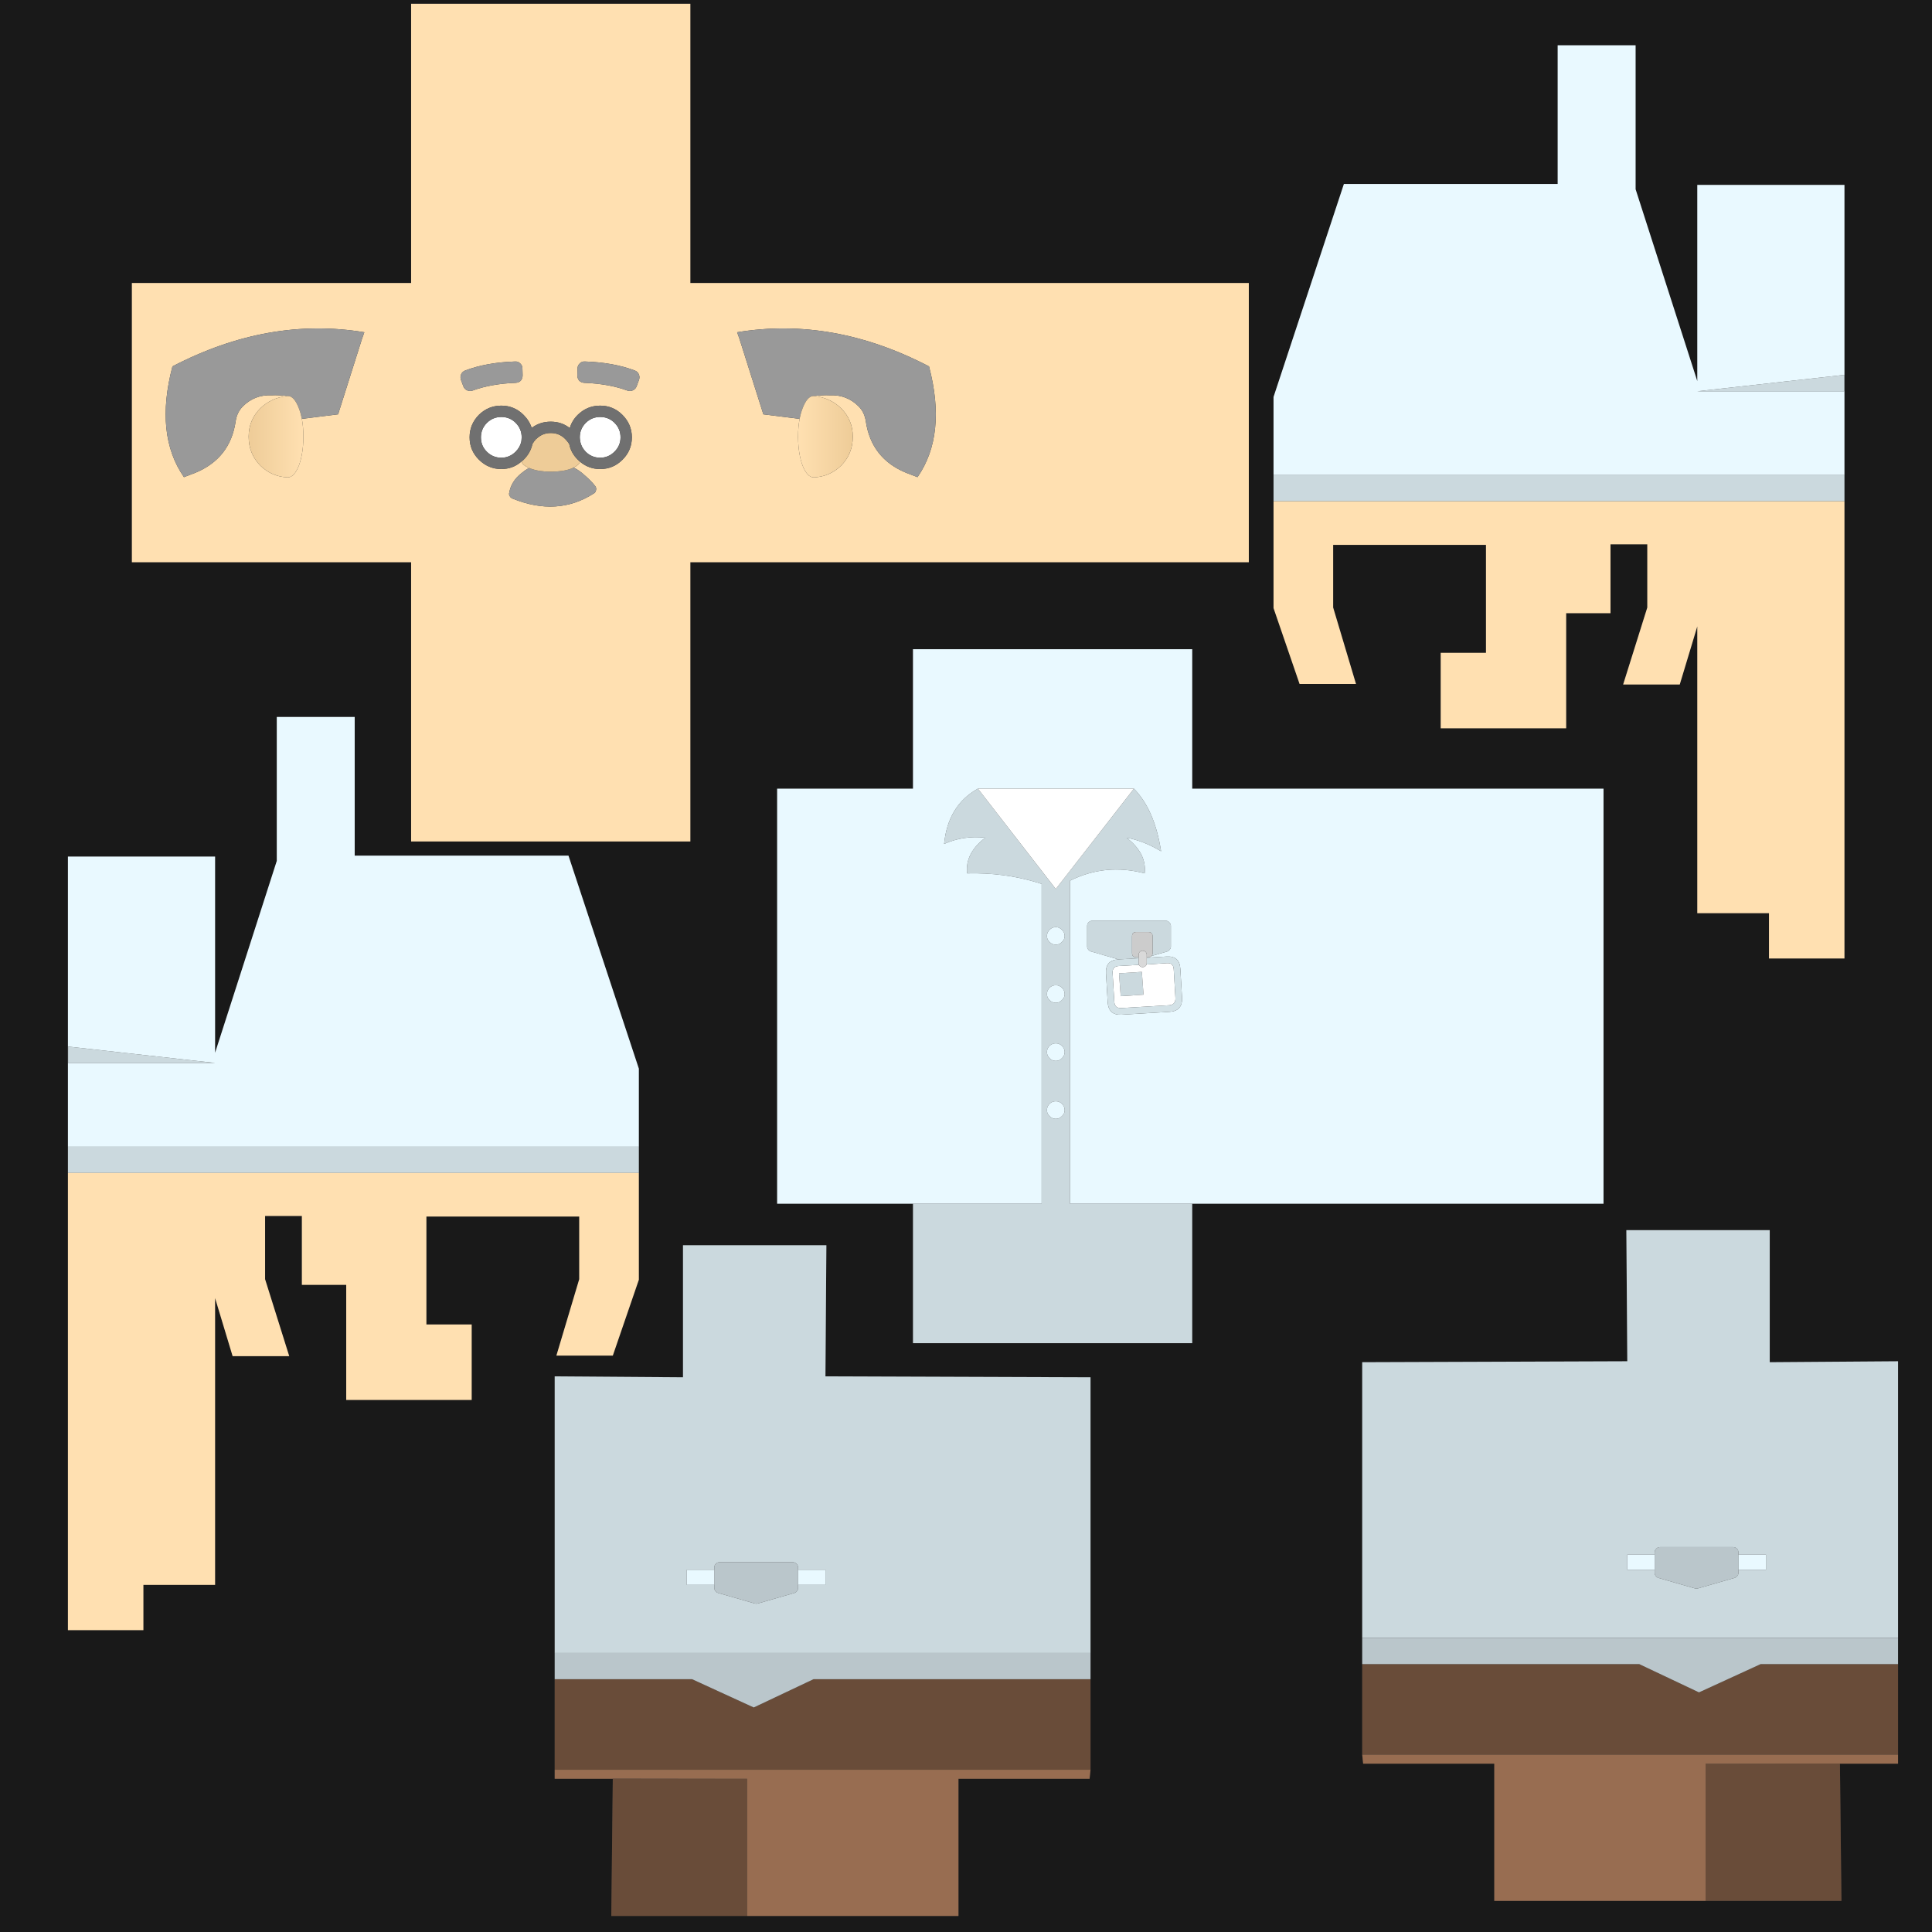 
<svg xmlns="http://www.w3.org/2000/svg" version="1.1" xmlns:xlink="http://www.w3.org/1999/xlink" preserveAspectRatio="none" x="0px" y="0px" width="512px" height="512px" viewBox="0 0 512 512">
<rect x="0" y="0" width="512" height="512" fill="#333333" stroke="none"/>
<defs>
<linearGradient id="Gradient_1" gradientUnits="userSpaceOnUse" x1="65.9" y1="115.7" x2="80.4" y2="115.7" spreadMethod="pad">
<stop  offset="0%" stop-color="#EECC98"/>

<stop  offset="100%" stop-color="#FFE0B1"/>
</linearGradient>

<linearGradient id="Gradient_2" gradientUnits="userSpaceOnUse" x1="226" y1="115.7" x2="211.5" y2="115.7" spreadMethod="pad">
<stop  offset="0%" stop-color="#EECC98"/>

<stop  offset="100%" stop-color="#FFE0B1"/>
</linearGradient>

<g id="Layer0_0_FILL">
<path fill="#191919" stroke="none" d="
M 512 0
L 0 0 0 512 512 512 512 0
M 488.8 125.9
L 488.8 132.85 488.8 254 468.8 254 468.8 242 449.8 242 449.8 166 445.15 181.4 430.15 181.4 436.55 161 436.55 144.25 426.8 144.25 426.8 162.5 415.05 162.5 415.05 193 381.8 193 381.8 173 393.8 173 393.8 144.4 353.3 144.4 353.3 161 359.35 181.25 344.4 181.25 337.5 161.15 337.5 132.85 337.5 125.9 337.5 105.2 356.15 48.75 412.8 48.75 412.8 12 433.45 12 433.45 50.15 449.8 101 449.8 49 488.8 49 488.8 125.9
M 330.95 75
L 330.95 149 182.95 149 182.95 223 108.95 223 108.95 149 34.95 149 34.95 75 108.95 75 108.95 1 182.95 1 182.95 75 330.95 75
M 469 326
L 469 361 503 360.75 503 434.05 503 441 503 465 503 467.4 487.6 467.4 488 503.75 452 503.75 396 503.75 396 467.4 361.25 467.4 361 465 361 441 361 434.05 361 361 431.25 360.75 431 326 469 326
M 424.95 209
L 424.95 319 315.95 319 315.95 355.95 241.95 355.95 241.95 319 205.95 319 205.95 209 241.95 209 241.95 172.05 315.95 172.05 315.95 209 424.95 209
M 73.35 190
L 94 190 94 226.75 150.65 226.75 169.3 283.2 169.3 303.9 169.3 310.85 169.3 339.15 162.4 359.25 147.45 359.25 153.5 339 153.5 322.4 113 322.4 113 351 125 351 125 371 91.75 371 91.75 340.5 80 340.5 80 322.25 70.25 322.25 70.25 339 76.65 359.4 61.65 359.4 57 344 57 420 38 420 38 432 18 432 18 310.85 18 303.9 18 227 57 227 57 279 73.35 228.15 73.35 190
M 181 365
L 181 330 219 330 218.75 364.75 289 365 289 438.05 289 445 289 469 288.75 471.4 254 471.4 254 507.75 198 507.75 162 507.75 162.4 471.4 147 471.4 147 469 147 445 147 438.05 147 364.75 181 365 Z"/>

<path fill="#694C39" stroke="none" d="
M 162.4 471.35
L 162.4 471.4 162 507.75 198 507.75 198 471.4 162.4 471.35
M 289 469
L 289 445 215.6 445 199.75 452.5 183.4 445 147 445 147 469 289 469
M 503 465
L 503 441 466.6 441 450.25 448.5 434.4 441 361 441 361 465 503 465
M 487.6 467.4
L 487.6 467.35 452 467.4 452 503.75 488 503.75 487.6 467.4 Z"/>

<path fill="#986D51" stroke="none" d="
M 288.75 471.4
L 289 469 147 469 147 471.4 162.4 471.4 162.4 471.35 198 471.4 198 507.75 254 507.75 254 471.4 288.75 471.4
M 487.6 467.35
L 487.6 467.4 503 467.4 503 465 361 465 361.25 467.4 396 467.4 396 503.75 452 503.75 452 467.4 487.6 467.35 Z"/>

<path fill="#BAC6CB" stroke="none" d="
M 289 445
L 289 438.05 147 438.05 147 445 183.4 445 199.75 452.5 215.6 445 289 445
M 211.5 420
L 211.5 416 211.5 415.35
Q 211.5 414.85 211.05 414.4 210.65 414 210.1 414
L 190.65 414
Q 190.15 414 189.7 414.4 189.3 414.85 189.3 415.35
L 189.3 416 189.3 420 189.3 420.85
Q 189.3 420.95 189.3 421 189.35 421.35 189.6 421.65 189.85 422 190.3 422.15
L 200.05 424.95
Q 200.4 425.05 200.8 424.95
L 210.55 422.15
Q 210.95 422 211.2 421.65 211.45 421.35 211.5 421 211.5 420.95 211.5 420.85
L 211.5 420
M 503 441
L 503 434.05 361 434.05 361 441 434.4 441 450.25 448.5 466.6 441 503 441
M 460.3 410.4
Q 459.85 410 459.35 410
L 439.9 410
Q 439.35 410 438.95 410.4 438.5 410.85 438.5 411.35
L 438.5 412 438.5 416 438.5 416.85
Q 438.5 416.95 438.5 417 438.55 417.35 438.8 417.65 439.05 418 439.45 418.15
L 449.2 420.95
Q 449.6 421.05 449.95 420.95
L 459.7 418.15
Q 460.15 418 460.4 417.65 460.65 417.35 460.7 417 460.7 416.95 460.7 416.85
L 460.7 416 460.7 412 460.7 411.35
Q 460.7 410.85 460.3 410.4 Z"/>

<path fill="#CBD9DE" stroke="none" d="
M 181 330
L 181 365 147 364.75 147 438.05 289 438.05 289 365 218.75 364.75 219 330 181 330
M 218.75 416
L 218.75 420 211.5 420 211.5 420.85
Q 211.5 420.95 211.5 421 211.45 421.35 211.2 421.65 210.95 422 210.55 422.15
L 200.8 424.95
Q 200.4 425.05 200.05 424.95
L 190.3 422.15
Q 189.85 422 189.6 421.65 189.35 421.35 189.3 421 189.3 420.95 189.3 420.85
L 189.3 420 182 420 182 416 189.3 416 189.3 415.35
Q 189.3 414.85 189.7 414.4 190.15 414 190.65 414
L 210.1 414
Q 210.65 414 211.05 414.4 211.5 414.85 211.5 415.35
L 211.5 416 218.75 416
M 18 303.9
L 18 310.85 169.3 310.85 169.3 303.9 18 303.9
M 18.05 277.35
L 18.05 281.7 57.05 281.7 18.05 277.35
M 283.55 233.4
Q 292.95 228.7 303.35 231.45 303.95 226.15 298.55 222 303.15 222.85 307.7 225.6 306 214.6 300.5 209
L 279.8 235.6 259.15 209
Q 251.2 213.45 250.2 223.65 255.4 221.35 261.1 222 255.7 226.15 256.3 231.45 266 231.2 274.8 233.85 275.45 234.05 276.05 234.25
L 276.05 319 241.95 319 241.95 355.95 315.95 355.95 315.95 319 283.55 319 283.55 233.4
M 279.8 245.7
Q 280.75 245.7 281.4 246.4 282.15 247.1 282.15 248.05 282.15 249 281.4 249.65 280.75 250.35 279.8 250.35 278.85 250.35 278.15 249.65 277.45 249 277.45 248.05 277.45 247.1 278.15 246.4 278.85 245.7 279.8 245.7
M 277.45 263.45
Q 277.45 262.45 278.15 261.75 278.85 261.1 279.8 261.1 280.75 261.1 281.4 261.75 282.15 262.45 282.15 263.45 282.15 264.4 281.4 265.05 280.75 265.75 279.8 265.75 278.85 265.75 278.15 265.05 277.45 264.4 277.45 263.45
M 278.15 277.15
Q 278.85 276.5 279.8 276.5 280.75 276.5 281.4 277.15 282.15 277.85 282.15 278.8 282.15 279.75 281.4 280.45 280.75 281.15 279.8 281.15 278.85 281.15 278.15 280.45 277.45 279.75 277.45 278.8 277.45 277.85 278.15 277.15
M 278.15 295.8
Q 277.45 295.15 277.45 294.2 277.45 293.2 278.15 292.5 278.85 291.85 279.8 291.85 280.75 291.85 281.4 292.5 282.15 293.2 282.15 294.2 282.15 295.15 281.4 295.8 280.75 296.5 279.8 296.5 278.85 296.5 278.15 295.8
M 302.6 257.55
L 296.55 257.95 297 264 303.05 263.6 302.6 257.55
M 303.9 253.7
L 303.9 253.7 303.95 253.7 303.9 253.7
M 289.45 244
Q 288.95 244 288.5 244.4 288.1 244.85 288.1 245.35
L 288.1 250.85
Q 288.1 251.3 288.4 251.65 288.65 252 289.1 252.15
L 296.4 254.25 301.75 253.95 301.75 253.7 301.15 253.7
Q 300 253.7 300 252.55
L 300 248.15
Q 300 247 301.15 247
L 304.3 247
Q 305.45 247 305.45 248.15
L 305.45 252.55
Q 305.45 253.055 305.2 253.35
L 309.35 252.15
Q 309.75 252 310 251.65 310.3 251.3 310.3 250.85
L 310.3 245.35
Q 310.3 244.85 309.85 244.4 309.45 244 308.9 244
L 289.45 244
M 469 361
L 469 326 431 326 431.25 360.75 361 361 361 434.05 503 434.05 503 360.75 469 361
M 468 412
L 468 416 460.7 416 460.7 416.85
Q 460.7 416.95 460.7 417 460.65 417.35 460.4 417.65 460.15 418 459.7 418.15
L 449.95 420.95
Q 449.6 421.05 449.2 420.95
L 439.45 418.15
Q 439.05 418 438.8 417.65 438.55 417.35 438.5 417 438.5 416.95 438.5 416.85
L 438.5 416 431.25 416 431.25 412 438.5 412 438.5 411.35
Q 438.5 410.85 438.95 410.4 439.35 410 439.9 410
L 459.35 410
Q 459.85 410 460.3 410.4 460.7 410.85 460.7 411.35
L 460.7 412 468 412
M 488.75 103.7
L 488.75 99.35 449.75 103.7 488.75 103.7
M 488.8 132.85
L 488.8 125.9 337.5 125.9 337.5 132.85 488.8 132.85 Z"/>

<path fill="#E9F9FF" stroke="none" d="
M 189.3 420
L 189.3 416 182 416 182 420 189.3 420
M 218.75 420
L 218.75 416 211.5 416 211.5 420 218.75 420
M 94 190
L 73.35 190 73.35 228.15 57 279 57 227 18 227 18 303.9 169.3 303.9 169.3 283.2 150.65 226.75 94 226.75 94 190
M 18.05 281.7
L 18.05 277.35 57.05 281.7 18.05 281.7
M 277.45 294.2
Q 277.45 295.15 278.15 295.8 278.85 296.5 279.8 296.5 280.75 296.5 281.4 295.8 282.15 295.15 282.15 294.2 282.15 293.2 281.4 292.5 280.75 291.85 279.8 291.85 278.85 291.85 278.15 292.5 277.45 293.2 277.45 294.2
M 279.8 276.5
Q 278.85 276.5 278.15 277.15 277.45 277.85 277.45 278.8 277.45 279.75 278.15 280.45 278.85 281.15 279.8 281.15 280.75 281.15 281.4 280.45 282.15 279.75 282.15 278.8 282.15 277.85 281.4 277.15 280.75 276.5 279.8 276.5
M 278.15 261.75
Q 277.45 262.45 277.45 263.45 277.45 264.4 278.15 265.05 278.85 265.75 279.8 265.75 280.75 265.75 281.4 265.05 282.15 264.4 282.15 263.45 282.15 262.45 281.4 261.75 280.75 261.1 279.8 261.1 278.85 261.1 278.15 261.75
M 281.4 246.4
Q 280.75 245.7 279.8 245.7 278.85 245.7 278.15 246.4 277.45 247.1 277.45 248.05 277.45 249 278.15 249.65 278.85 250.35 279.8 250.35 280.75 250.35 281.4 249.65 282.15 249 282.15 248.05 282.15 247.1 281.4 246.4
M 424.95 319
L 424.95 209 315.95 209 315.95 172.05 241.95 172.05 241.95 209 205.95 209 205.95 319 241.95 319 276.05 319 276.05 234.25
Q 275.45 234.05 274.8 233.85 266 231.2 256.3 231.45 255.7 226.15 261.1 222 255.4 221.35 250.2 223.65 251.2 213.45 259.15 209
L 300.5 209
Q 306 214.6 307.7 225.6 303.15 222.85 298.55 222 303.95 226.15 303.35 231.45 292.95 228.7 283.55 233.4
L 283.55 319 315.95 319 424.95 319
M 288.5 244.4
Q 288.95 244 289.45 244
L 308.9 244
Q 309.45 244 309.85 244.4 310.3 244.85 310.3 245.35
L 310.3 250.85
Q 310.3 251.3 310 251.65 309.75 252 309.35 252.15
L 305.2 253.35
Q 304.945 253.7 304.3 253.7
L 303.95 253.7 303.9 253.7 303.9 253.8 309.1 253.5
Q 312.6 253.25 312.8 256.75
L 313.25 264.35
Q 313.45 267.9 309.95 268.15
L 297.25 268.9
Q 293.75 269.1 293.55 265.55
L 293.1 257.95
Q 292.9 254.45 296.4 254.25
L 289.1 252.15
Q 288.65 252 288.4 251.65 288.1 251.3 288.1 250.85
L 288.1 245.35
Q 288.1 244.85 288.5 244.4
M 431.25 412
L 431.25 416 438.5 416 438.5 412 431.25 412
M 468 416
L 468 412 460.7 412 460.7 416 468 416
M 488.8 125.9
L 488.8 49 449.8 49 449.8 101 433.45 50.15 433.45 12 412.8 12 412.8 48.75 356.15 48.75 337.5 105.2 337.5 125.9 488.8 125.9
M 488.75 99.35
L 488.75 103.7 449.75 103.7 488.75 99.35 Z"/>

<path fill="#FFE0B1" stroke="none" d="
M 80 322.25
L 80 340.5 91.75 340.5 91.75 371 125 371 125 351 113 351 113 322.4 153.5 322.4 153.5 339 147.45 359.25 162.4 359.25 169.3 339.15 169.3 310.85 18 310.85 18 432 38 432 38 420 57 420 57 344 61.65 359.4 76.65 359.4 70.25 339 70.25 322.25 80 322.25
M 330.95 149
L 330.95 75 182.95 75 182.95 1 108.95 1 108.95 75 34.95 75 34.95 149 108.95 149 108.95 223 182.95 223 182.95 149 330.95 149
M 195.95 89.75
Q 195.65 88.85 195.35 88.05 220.75 83.85 246.2 97.1 250.95 115.2 243.15 126.45
L 240.15 125.3
Q 230.9 121.5 229.45 111.65 229.1 109.25 227.55 107.7 224.4 104.55 219.9 104.75 218.1 104.65 215.8 104.95 220 105.4 222.9 108.2 226 111.3 226 115.7
L 226 115.75
Q 226 120.25 222.9 123.4 219.9 126.3 215.8 126.5
L 215.6 126.5
Q 213.95 126.5 212.7 123.4 211.55 120.3 211.5 115.95 211.5 115.85 211.5 115.75
L 211.5 115.7
Q 211.5 113.15 211.9 111
L 202.3 109.8 195.95 89.75
M 96.55 88.05
Q 96.25 88.85 95.95 89.75
L 89.6 109.8 80 111
Q 80.4 113.15 80.4 115.7
L 80.4 115.75
Q 80.4 115.85 80.4 115.95 80.35 120.3 79.2 123.4 77.95 126.5 76.3 126.5
L 76.1 126.5
Q 72 126.3 69 123.4 65.9 120.25 65.9 115.75
L 65.9 115.7
Q 65.9 111.3 69 108.2 71.9 105.4 76.1 104.95 73.8 104.65 72 104.75 67.5 104.55 64.35 107.7 62.8 109.25 62.45 111.65 61 121.5 51.75 125.3
L 48.75 126.45
Q 40.95 115.2 45.7 97.1 71.15 83.85 96.55 88.05
M 165 121.8
L 164.95 121.85
Q 162.5 124.3 159.05 124.3 156.012 124.3 153.7 122.35 153.489 123.222 152 123.9 153.202 124.503 154.25 125.35 156.75 127.45 157.8 128.9 158 129.2 158 129.55 158 129.9 157.85 130.2 157.75 130.55 157.4 130.75 147.7 137 135.75 132.1 135.3 131.9 135.1 131.5 134.8 131.05 134.95 130.6 135.45 127.55 138.25 125.35 139.181 124.574 140.2 124 138.458 123.272 138.2 122.3 135.944 124.3 132.85 124.3 129.4 124.3 126.9 121.8 124.45 119.35 124.45 115.9 124.45 112.45 126.9 109.95 129.4 107.5 132.85 107.5 136.3 107.5 138.75 109.95 140.3 111.5 140.9 113.4 143.1 111.75 145.95 111.75 148.85 111.75 151 113.45 151.55 111.5 153.1 109.95 155.6 107.5 159.05 107.5 162.5 107.5 164.95 109.95 167.45 112.45 167.45 115.9 167.45 119.35 165 121.8
M 169.35 100.65
L 168.7 102.4
Q 168.45 103.1 167.7 103.45 167 103.75 166.25 103.5 161.35 101.7 154.8 101.45 154.05 101.4 153.5 100.9 153 100.25 153 99.5
L 153.05 97.65
Q 153.05 96.85 153.65 96.3 154.2 95.75 155 95.8 162.6 96.05 168.25 98.2 169 98.5 169.3 99.2 169.6 99.9 169.35 100.65
M 137.85 96.3
Q 138.45 96.85 138.45 97.65
L 138.5 99.5
Q 138.5 100.25 138 100.9 137.45 101.4 136.7 101.45 130.15 101.7 125.25 103.5 124.5 103.75 123.8 103.45 123.05 103.1 122.8 102.4
L 122.15 100.65
Q 121.9 99.9 122.2 99.2 122.5 98.5 123.25 98.2 128.9 96.05 136.5 95.8 137.3 95.75 137.85 96.3
M 337.5 161.15
L 344.4 181.25 359.35 181.25 353.3 161 353.3 144.4 393.8 144.4 393.8 173 381.8 173 381.8 193 415.05 193 415.05 162.5 426.8 162.5 426.8 144.25 436.55 144.25 436.55 161 430.15 181.4 445.15 181.4 449.8 166 449.8 242 468.8 242 468.8 254 488.8 254 488.8 132.85 337.5 132.85 337.5 161.15 Z"/>

<path fill="#FFFFFF" stroke="none" d="
M 259.15 209
L 279.8 235.6 300.5 209 259.15 209
M 311.05 256.85
Q 310.95 255.1 309.2 255.25
L 303.85 255.6
Q 303.8 255.8 303.6 256 303.25 256.3 302.85 256.3
L 302.8 256.3
Q 302.35 256.3 302.05 256 301.9 255.85 301.85 255.7
L 296.5 256
Q 294.75 256.1 294.85 257.85
L 295.3 265.45
Q 295.4 267.25 297.15 267.15
L 309.85 266.4
Q 311.6 266.25 311.5 264.45
L 311.05 256.85
M 296.55 257.95
L 302.6 257.55 303.05 263.6 297 264 296.55 257.95
M 129 112.1
Q 127.45 113.7 127.45 115.9 127.45 118.15 129 119.7 130.6 121.3 132.85 121.3 135.05 121.3 136.65 119.7 137.8 118.55 138.15 117.05 138.15 116.85 138.2 116.65 138.25 116.3 138.25 115.9 138.25 113.65 136.65 112.05 135.1 110.5 132.85 110.5 130.65 110.5 129.05 112.05
L 129 112.1
M 162.85 119.7
Q 164.45 118.1 164.45 115.9 164.45 113.65 162.85 112.05 161.3 110.5 159.05 110.5 156.85 110.5 155.25 112.05
L 155.2 112.1
Q 153.65 113.7 153.65 115.9 153.65 116.35 153.75 116.85
L 153.75 116.95
Q 154.05 118.5 155.2 119.7 156.8 121.3 159.05 121.3 161.25 121.3 162.85 119.7 Z"/>

<path fill="#D3E2E7" stroke="none" d="
M 303.9 255.25
Q 303.9 255.4 303.85 255.6
L 309.2 255.25
Q 310.95 255.1 311.05 256.85
L 311.5 264.45
Q 311.6 266.25 309.85 266.4
L 297.15 267.15
Q 295.4 267.25 295.3 265.45
L 294.85 257.85
Q 294.75 256.1 296.5 256
L 301.85 255.7
Q 301.75 255.5 301.75 255.25
L 301.75 253.95 296.4 254.25
Q 292.9 254.45 293.1 257.95
L 293.55 265.55
Q 293.75 269.1 297.25 268.9
L 309.95 268.15
Q 313.45 267.9 313.25 264.35
L 312.8 256.75
Q 312.6 253.25 309.1 253.5
L 303.9 253.8 303.9 255.25 Z"/>

<path fill="#D9D9D9" stroke="none" d="
M 303.85 255.6
Q 303.9 255.4 303.9 255.25
L 303.9 253.8 303.9 253.7 303.9 253.7 303.9 253
Q 303.9 252.6 303.6 252.25 303.25 251.95 302.85 251.95
L 302.8 251.95
Q 302.35 251.95 302.05 252.25 301.75 252.6 301.75 253
L 301.75 253.7 301.75 253.95 301.75 255.25
Q 301.75 255.5 301.85 255.7 301.9 255.85 302.05 256 302.35 256.3 302.8 256.3
L 302.85 256.3
Q 303.25 256.3 303.6 256 303.8 255.8 303.85 255.6 Z"/>

<path fill="#CCCCCC" stroke="none" d="
M 304.3 247
L 301.15 247
Q 300 247 300 248.15
L 300 252.55
Q 300 253.7 301.15 253.7
L 301.75 253.7 301.75 253
Q 301.75 252.6 302.05 252.25 302.35 251.95 302.8 251.95
L 302.85 251.95
Q 303.25 251.95 303.6 252.25 303.9 252.6 303.9 253
L 303.9 253.7 303.95 253.7 304.3 253.7
Q 304.945 253.7 305.2 253.35 305.45 253.055 305.45 252.55
L 305.45 248.15
Q 305.45 247 304.3 247 Z"/>

<path fill="#999999" stroke="none" d="
M 138.45 97.65
Q 138.45 96.85 137.85 96.3 137.3 95.75 136.5 95.8 128.9 96.05 123.25 98.2 122.5 98.5 122.2 99.2 121.9 99.9 122.15 100.65
L 122.8 102.4
Q 123.05 103.1 123.8 103.45 124.5 103.75 125.25 103.5 130.15 101.7 136.7 101.45 137.45 101.4 138 100.9 138.5 100.25 138.5 99.5
L 138.45 97.65
M 168.7 102.4
L 169.35 100.65
Q 169.6 99.9 169.3 99.2 169 98.5 168.25 98.2 162.6 96.05 155 95.8 154.2 95.75 153.65 96.3 153.05 96.85 153.05 97.65
L 153 99.5
Q 153 100.25 153.5 100.9 154.05 101.4 154.8 101.45 161.35 101.7 166.25 103.5 167 103.75 167.7 103.45 168.45 103.1 168.7 102.4
M 134.95 130.6
Q 134.8 131.05 135.1 131.5 135.3 131.9 135.75 132.1 147.7 137 157.4 130.75 157.75 130.55 157.85 130.2 158 129.9 158 129.55 158 129.2 157.8 128.9 156.75 127.45 154.25 125.35 153.202 124.503 152 123.9 151.786 124.036 151.5 124.15 149.25 125 146 125
L 145.95 125
Q 142.8 125 140.55 124.15 140.379 124.084 140.2 124 139.181 124.574 138.25 125.35 135.45 127.55 134.95 130.6
M 95.95 89.75
Q 96.25 88.85 96.55 88.05 71.15 83.85 45.7 97.1 40.95 115.2 48.75 126.45
L 51.75 125.3
Q 61 121.5 62.45 111.65 62.8 109.25 64.35 107.7 67.5 104.55 72 104.75 73.8 104.65 76.1 104.95
L 76.3 104.95
Q 77.95 104.95 79.2 108.2 79.7 109.5 80 111
L 89.6 109.8 95.95 89.75
M 195.35 88.05
Q 195.65 88.85 195.95 89.75
L 202.3 109.8 211.9 111
Q 212.2 109.5 212.7 108.2 213.95 104.95 215.6 104.95
L 215.8 104.95
Q 218.1 104.65 219.9 104.75 224.4 104.55 227.55 107.7 229.1 109.25 229.45 111.65 230.9 121.5 240.15 125.3
L 243.15 126.45
Q 250.95 115.2 246.2 97.1 220.75 83.85 195.35 88.05 Z"/>

<path fill="#EECC98" stroke="none" d="
M 150.85 117.65
Q 150.35 116.9 149.75 116.3 148.2 114.75 145.95 114.75 143.7 114.75 142.1 116.35
L 142.1 116.3
Q 141.5 116.95 141.1 117.65 140.6 120 138.8 121.8
L 138.75 121.85
Q 138.497 122.103 138.2 122.3 138.458 123.272 140.2 124 140.379 124.084 140.55 124.15 142.8 125 145.95 125
L 146 125
Q 149.25 125 151.5 124.15 151.786 124.036 152 123.9 153.489 123.222 153.7 122.35 153.398 122.098 153.1 121.8 151.3 120 150.85 117.65 Z"/>

<path fill="#707070" stroke="none" d="
M 164.95 121.85
L 165 121.8
Q 167.45 119.35 167.45 115.9 167.45 112.45 164.95 109.95 162.5 107.5 159.05 107.5 155.6 107.5 153.1 109.95 151.55 111.5 151 113.45 148.85 111.75 145.95 111.75 143.1 111.75 140.9 113.4 140.3 111.5 138.75 109.95 136.3 107.5 132.85 107.5 129.4 107.5 126.9 109.95 124.45 112.45 124.45 115.9 124.45 119.35 126.9 121.8 129.4 124.3 132.85 124.3 135.944 124.3 138.2 122.3 138.497 122.103 138.75 121.85
L 138.8 121.8
Q 140.6 120 141.1 117.65 141.5 116.95 142.1 116.3
L 142.1 116.35
Q 143.7 114.75 145.95 114.75 148.2 114.75 149.75 116.3 150.35 116.9 150.85 117.65 151.3 120 153.1 121.8 153.398 122.098 153.7 122.35 156.012 124.3 159.05 124.3 162.5 124.3 164.95 121.85
M 164.45 115.9
Q 164.45 118.1 162.85 119.7 161.25 121.3 159.05 121.3 156.8 121.3 155.2 119.7 154.05 118.5 153.75 116.95
L 153.75 116.85
Q 153.65 116.35 153.65 115.9 153.65 113.7 155.2 112.1
L 155.25 112.05
Q 156.85 110.5 159.05 110.5 161.3 110.5 162.85 112.05 164.45 113.65 164.45 115.9
M 127.45 115.9
Q 127.45 113.7 129 112.1
L 129.05 112.05
Q 130.65 110.5 132.85 110.5 135.1 110.5 136.65 112.05 138.25 113.65 138.25 115.9 138.25 116.3 138.2 116.65 138.15 116.85 138.15 117.05 137.8 118.55 136.65 119.7 135.05 121.3 132.85 121.3 130.6 121.3 129 119.7 127.45 118.15 127.45 115.9 Z"/>

<path fill="url(#Gradient_1)" stroke="none" d="
M 79.2 108.2
Q 77.95 104.95 76.3 104.95
L 76.1 104.95
Q 71.9 105.4 69 108.2 65.9 111.3 65.9 115.7
L 65.9 115.75
Q 65.9 120.25 69 123.4 72 126.3 76.1 126.5
L 76.3 126.5
Q 77.95 126.5 79.2 123.4 80.35 120.3 80.4 115.95 80.4 115.85 80.4 115.75
L 80.4 115.7
Q 80.4 113.15 80 111 79.7 109.5 79.2 108.2 Z"/>

<path fill="url(#Gradient_2)" stroke="none" d="
M 226 115.7
Q 226 111.3 222.9 108.2 220 105.4 215.8 104.95
L 215.6 104.95
Q 213.95 104.95 212.7 108.2 212.2 109.5 211.9 111 211.5 113.15 211.5 115.7
L 211.5 115.75
Q 211.5 115.85 211.5 115.95 211.55 120.3 212.7 123.4 213.95 126.5 215.6 126.5
L 215.8 126.5
Q 219.9 126.3 222.9 123.4 226 120.25 226 115.75
L 226 115.7 Z"/>
</g>
</defs>

<g transform="matrix( 1, 0, 0, 1, 0,0) ">
<use xlink:href="#Layer0_0_FILL"/>
</g>
</svg>
